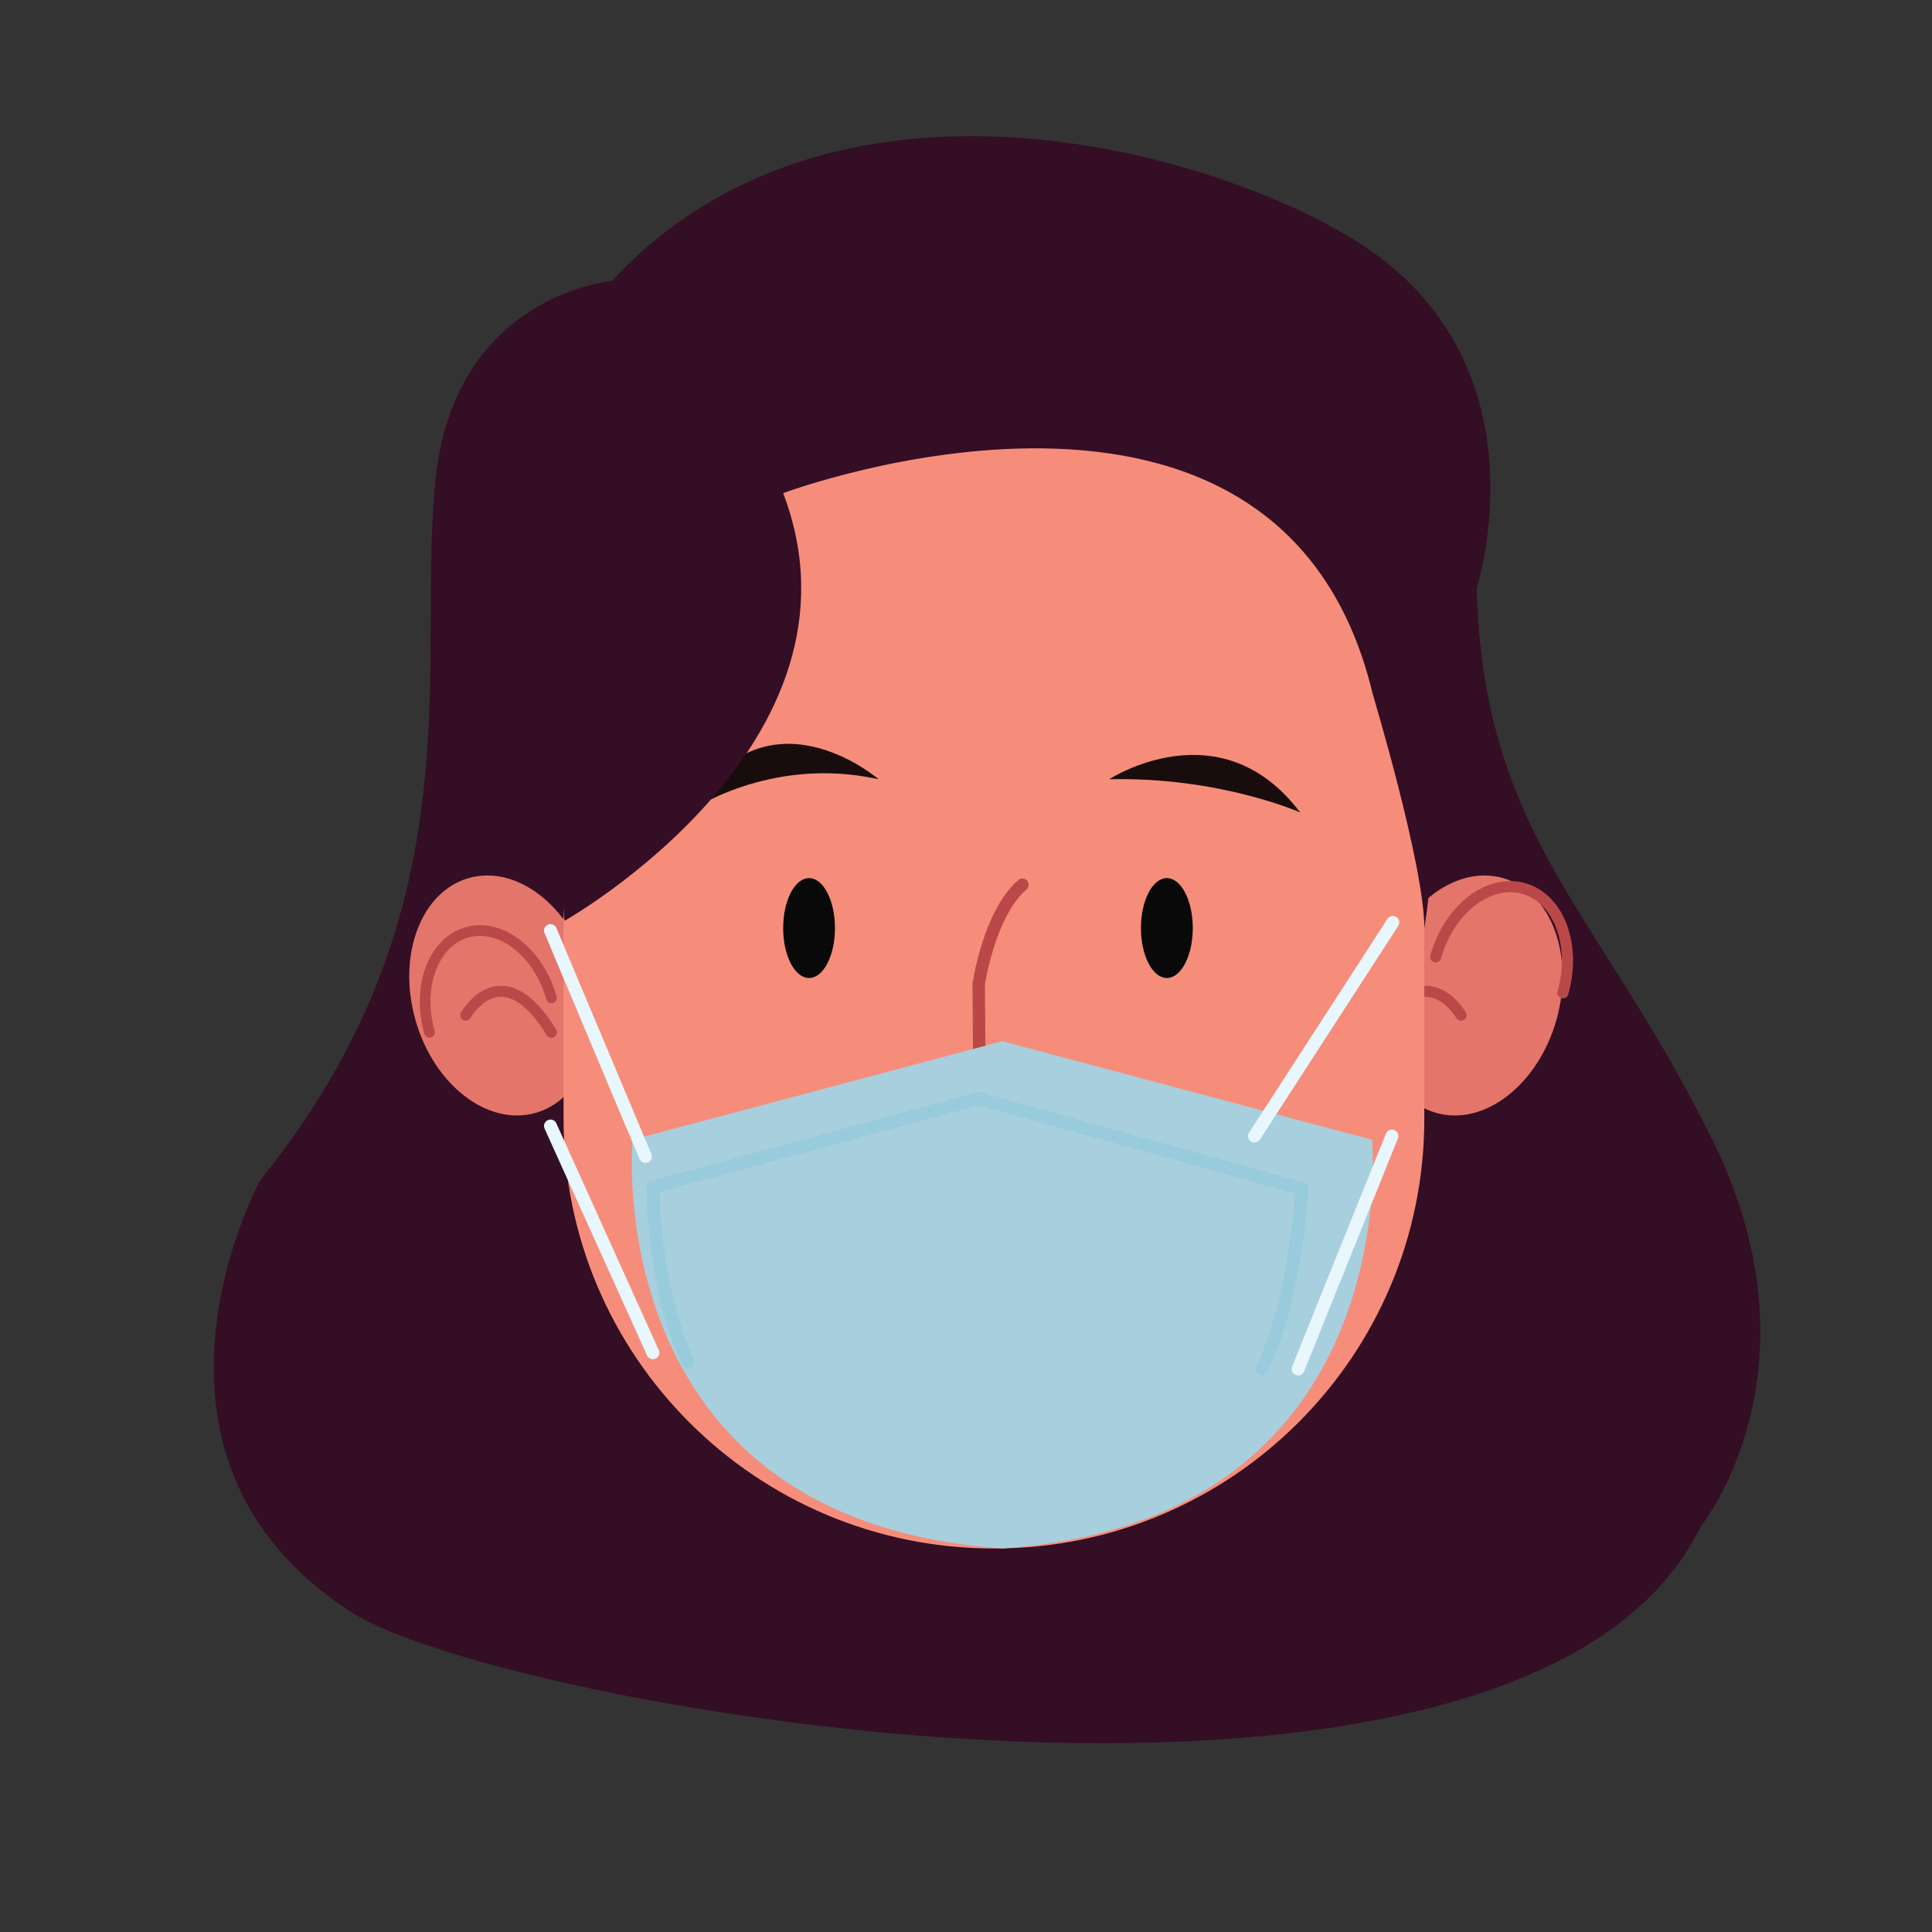<?xml version="1.0" encoding="UTF-8"?>
<svg xmlns="http://www.w3.org/2000/svg" xmlns:xlink="http://www.w3.org/1999/xlink" width="375pt" height="375pt" viewBox="0 0 375 375" version="1.2">
<rect x="0" y="0" width="375" height="375" fill="#333333" stroke="none"/>
<g id="surface1">
<path style=" stroke:none;fill-rule:nonzero;fill:rgb(20%,5.489%,14.51%);fill-opacity:1;" d="M 50.5 229.086 C 50.5 229.086 21.184 282.801 68.316 312.984 C 97.75 331.832 296.039 366.512 330.148 296.223 C 330.148 296.223 354.539 266.09 332.371 221.227 C 310.203 176.367 287.984 162.473 286.621 114.109 C 286.621 114.109 301.031 70.109 262.91 46.59 C 233.84 28.652 161.211 8.672 118.812 54.516 C 118.812 54.516 88.125 57.062 84.5 93.379 C 80.871 129.699 92.812 176.816 50.5 229.086 "/>
<path style=" stroke:none;fill-rule:nonzero;fill:rgb(89.409%,45.879%,41.57%);fill-opacity:1;" d="M 114.297 188.488 C 117.867 201.074 113.223 213.418 103.926 216.023 C 94.637 218.645 84.207 210.566 80.637 197.98 C 77.07 185.387 81.715 173.043 91.008 170.426 C 100.305 167.793 110.723 175.875 114.297 188.488 "/>
<path style="fill:none;stroke-width:119.045;stroke-linecap:round;stroke-linejoin:miter;stroke:rgb(73.329%,28.239%,28.629%);stroke-opacity:1;stroke-miterlimit:10;" d="M 5228.976 10023.655 C 5228.976 10023.655 5618.465 10711.799 6153.058 9838.337 " transform="matrix(0.018,0,0,-0.018,-3.721,377.47)"/>
<path style="fill:none;stroke-width:115.327;stroke-linecap:round;stroke-linejoin:miter;stroke:rgb(73.329%,28.239%,28.629%);stroke-opacity:1;stroke-miterlimit:10;" d="M 4838.002 9838.337 C 4698.626 10330.536 4879.581 10814.447 5242.553 10916.669 C 5606.161 11019.317 6013.47 10703.723 6153.058 10210.036 " transform="matrix(0.018,0,0,-0.018,-3.721,377.47)"/>
<path style=" stroke:none;fill-rule:nonzero;fill:rgb(89.409%,45.879%,41.57%);fill-opacity:1;" d="M 268.438 188.488 C 264.867 201.074 269.512 213.418 278.805 216.023 C 288.098 218.648 298.527 210.566 302.098 197.98 C 305.664 185.387 301.023 173.043 291.73 170.43 C 282.434 167.797 272.012 175.879 268.438 188.488 "/>
<path style="fill:none;stroke-width:119.045;stroke-linecap:round;stroke-linejoin:miter;stroke:rgb(73.329%,28.239%,28.629%);stroke-opacity:1;stroke-miterlimit:10;" d="M 15961.142 10023.655 C 15961.142 10023.655 15571.228 10711.799 15036.847 9838.337 " transform="matrix(0.018,0,0,-0.018,-3.721,377.47)"/>
<path style="fill:none;stroke-width:113.99;stroke-linecap:round;stroke-linejoin:miter;stroke:rgb(73.329%,28.239%,28.629%);stroke-opacity:1;stroke-miterlimit:10;" d="M 16162.17 9724.349 C 16299.934 10210.646 16121.071 10688.96 15762.297 10790.001 C 15402.894 10891.672 15000.295 10579.517 14862.531 10091.75 " transform="matrix(0.019,0,0,-0.019,-3.721,377.47)"/>
<path style=" stroke:none;fill-rule:nonzero;fill:rgb(96.469%,55.289%,47.839%);fill-opacity:1;" d="M 109.387 217.188 C 109.387 263.234 146.781 300.562 192.926 300.562 C 239.051 300.562 276.457 263.234 276.457 217.188 L 276.457 156.984 C 276.457 110.945 239.051 73.598 192.926 73.598 C 146.781 73.598 109.387 110.945 109.387 156.984 L 109.387 217.188 "/>
<path style="fill:none;stroke-width:134.536;stroke-linecap:round;stroke-linejoin:miter;stroke:rgb(73.329%,28.239%,28.629%);stroke-opacity:1;stroke-miterlimit:10;" d="M 10774.317 8500.516 L 10760.528 10357.526 C 10760.528 10357.526 10870.629 11118.777 11231.691 11430.333 " transform="matrix(0.018,0,0,-0.018,-3.721,377.47)"/>
<path style=" stroke:none;fill-rule:nonzero;fill:rgb(9.409%,4.709%,4.709%);fill-opacity:1;" d="M 133.488 157.695 C 133.488 157.695 149.234 146.539 170.527 151.246 C 170.527 151.246 148.395 132.125 133.488 157.695 "/>
<path style=" stroke:none;fill-rule:nonzero;fill:rgb(9.409%,4.709%,4.709%);fill-opacity:1;" d="M 252.359 157.695 C 252.359 157.695 236.848 150.77 215.32 151.246 C 215.32 151.246 236.848 137.156 252.359 157.695 "/>
<path style=" stroke:none;fill-rule:nonzero;fill:rgb(65.88%,81.18%,87.059%);fill-opacity:1;" d="M 266.316 221.227 L 194.672 202.133 L 194.418 202.133 L 122.777 221.227 C 122.777 221.227 115.898 295.098 194.418 300.539 L 194.418 300.562 C 194.457 300.562 194.504 300.562 194.551 300.562 C 194.586 300.562 194.629 300.562 194.672 300.562 L 194.672 300.539 C 273.203 295.098 266.316 221.227 266.316 221.227 "/>
<path style="fill:none;stroke-width:138.873;stroke-linecap:round;stroke-linejoin:miter;stroke:rgb(90.979%,96.86%,99.219%);stroke-opacity:1;stroke-miterlimit:10;" d="M 15225.652 11023.567 L 13734.519 8720.263 " transform="matrix(0.018,0,0,-0.018,-3.721,377.47)"/>
<path style="fill:none;stroke-width:138.873;stroke-linecap:round;stroke-linejoin:miter;stroke:rgb(90.979%,96.86%,99.219%);stroke-opacity:1;stroke-miterlimit:10;" d="M 15216.106 8720.263 L 14205.046 6208.475 " transform="matrix(0.018,0,0,-0.018,-3.721,377.47)"/>
<path style="fill:none;stroke-width:138.873;stroke-linecap:round;stroke-linejoin:miter;stroke:rgb(90.979%,96.86%,99.219%);stroke-opacity:1;stroke-miterlimit:10;" d="M 6142.663 10936.009 L 7166.239 8500.516 " transform="matrix(0.018,0,0,-0.018,-3.721,377.47)"/>
<path style="fill:none;stroke-width:138.873;stroke-linecap:round;stroke-linejoin:miter;stroke:rgb(90.979%,96.86%,99.219%);stroke-opacity:1;stroke-miterlimit:10;" d="M 6142.663 8828.649 L 7247.064 6383.38 " transform="matrix(0.018,0,0,-0.018,-3.721,377.47)"/>
<path style="fill:none;stroke-width:138.873;stroke-linecap:round;stroke-linejoin:miter;stroke:rgb(59.61%,79.61%,86.269%);stroke-opacity:1;stroke-miterlimit:10;" d="M 10760.528 9124.903 L 7247.064 8169.408 C 7247.064 8169.408 7247.064 7093.626 7624.037 6287.958 " transform="matrix(0.018,0,0,-0.018,-3.721,377.47)"/>
<path style="fill:none;stroke-width:138.873;stroke-linecap:round;stroke-linejoin:miter;stroke:rgb(59.61%,79.61%,86.269%);stroke-opacity:1;stroke-miterlimit:10;" d="M 10760.528 9124.903 L 14243.656 8152.832 C 14243.656 8152.832 14192.106 7012.656 13815.769 6208.475 " transform="matrix(0.018,0,0,-0.018,-3.721,377.47)"/>
<path style=" stroke:none;fill-rule:nonzero;fill:rgb(3.529%,3.529%,3.529%);fill-opacity:1;" d="M 152.012 180.148 C 152.012 185.496 154.258 189.828 157.043 189.828 C 159.816 189.828 162.066 185.496 162.066 180.148 C 162.066 174.777 159.816 170.441 157.043 170.441 C 154.258 170.441 152.012 174.777 152.012 180.148 "/>
<path style=" stroke:none;fill-rule:nonzero;fill:rgb(3.529%,3.529%,3.529%);fill-opacity:1;" d="M 221.457 180.148 C 221.457 185.496 223.707 189.828 226.484 189.828 C 229.266 189.828 231.516 185.496 231.516 180.148 C 231.516 174.777 229.266 170.441 226.484 170.441 C 223.707 170.441 221.457 174.777 221.457 180.148 "/>
<path style=" stroke:none;fill-rule:nonzero;fill:rgb(20%,5.489%,14.51%);fill-opacity:1;" d="M 109.578 178.73 C 109.578 178.73 170.527 144.379 152.012 95.719 C 152.012 95.719 248.547 59.523 266.469 134.797 C 266.469 134.797 276.461 168.086 276.461 180.133 C 276.461 180.133 291.469 96.379 233.84 66.441 C 183.113 40.066 97.039 49.277 109.578 178.73 "/>
</g>
</svg>
